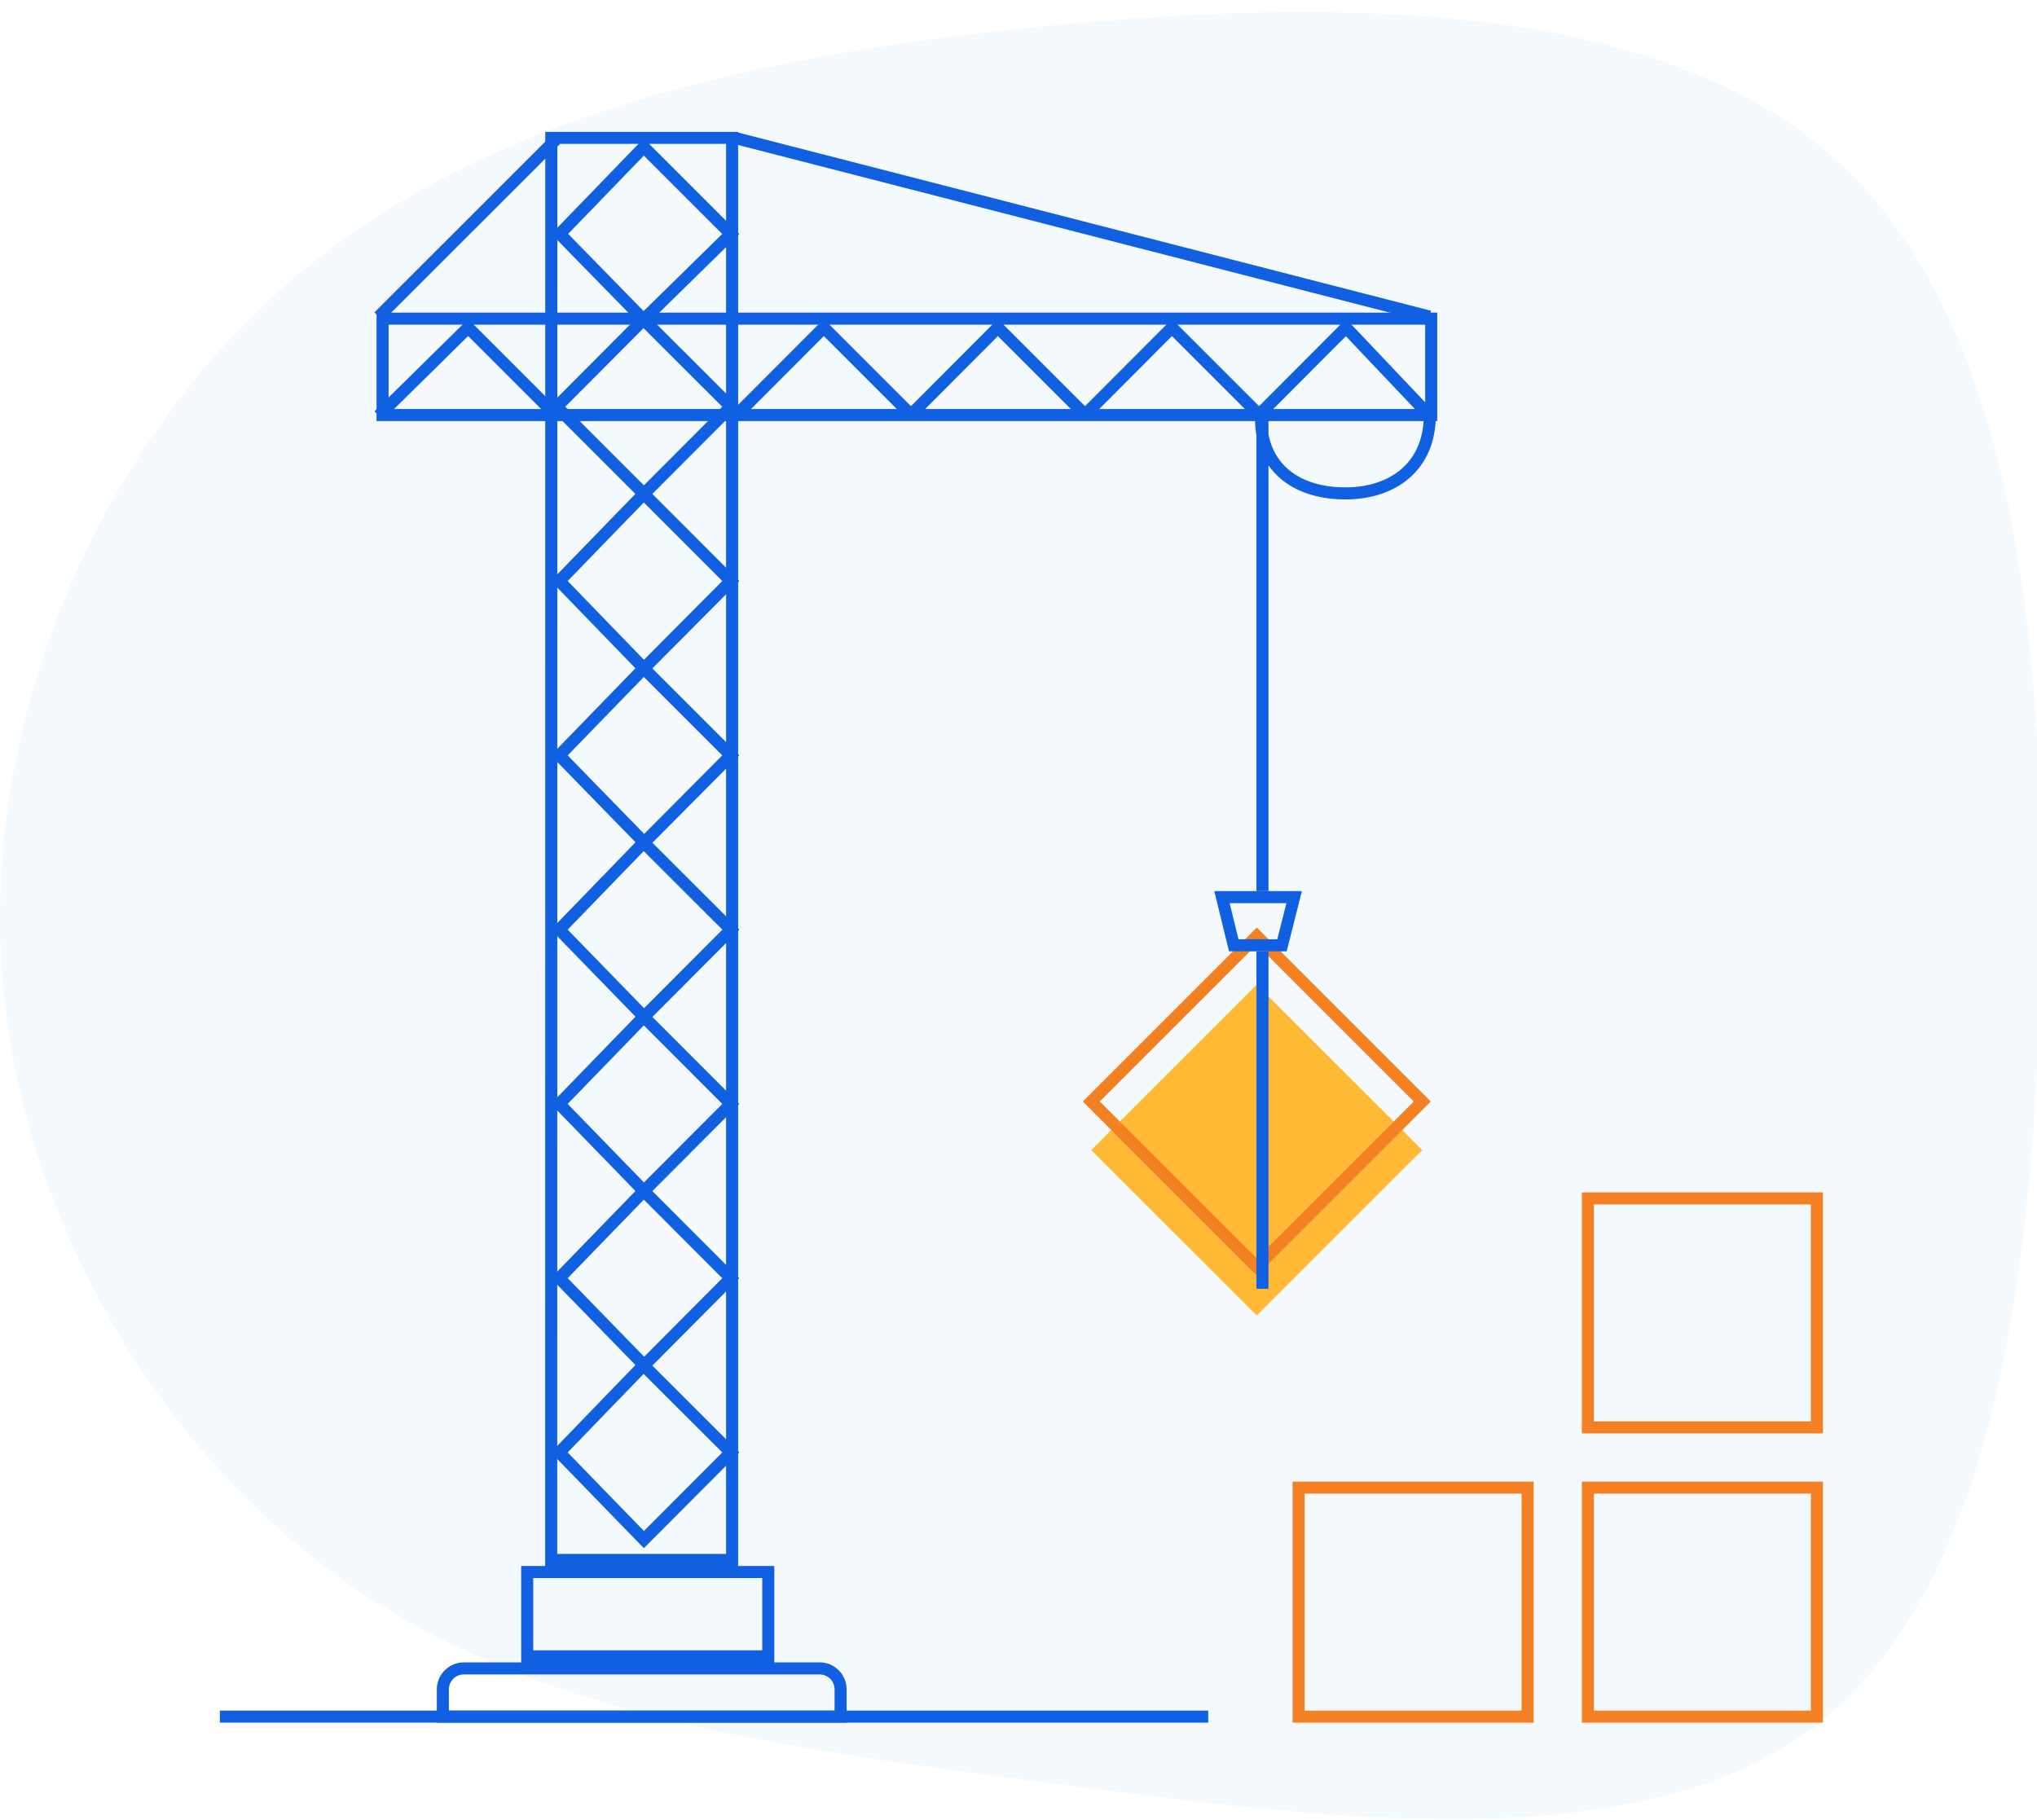 <svg width="169" height="151" xmlns="http://www.w3.org/2000/svg"><g fill="none" fill-rule="evenodd"><path d="M28.58 131.2C12.82 120.02 1.18 100.3.08 79.44-1 58.6 8.48 36.67 24.24 23.2 40 9.73 61.95 4.63 86.4 2.2c24.44-2.43 51.38-2.29 66.1 11.22 14.72 13.51 17.32 40.34 16.8 66.63-.52 26.3-4.14 52.12-18.85 63.27-14.7 11.15-40.65 7.62-63.48 4.62s-42.62-5.59-58.38-16.74z" fill="rgba(85, 166, 214, 0.07)" fill-rule="nonzero"/><path fill="#FFB935" fill-rule="nonzero" d="M90.53 95.43l13.73-13.73L118 95.43l-13.73 13.73z"/><path stroke="#F48024" d="M104.27 77.67L118 91.4l-13.73 13.73L90.54 91.4z"/><path stroke="#1060E1" d="M43.74 130.44h20v7h-20zM45.73 129.44h15.01v-118h-15zM31.42 26.27l14.81-14.8M61.03 11.46l57.57 14.81M106.36 78.44h-4l-.98-4h5.99zM36.74 142.44h33v-2.26c0-.96-.77-1.74-1.74-1.74H38.48c-.96 0-1.74.78-1.74 1.74v2.26z"/><path stroke="#1060E1" d="M53.42 127.75l-7.02-7.23 6.99-7.23 7.24 7.23zM53.44 113.29l-7.04-7.23 7.01-7.23 7.22 7.23zM53.42 98.83L46.4 91.6l7.01-7.23 7.22 7.23zM53.43 84.37l-7.03-7.23 7-7.23 7.24 7.23zM53.44 69.91l-7.04-7.23 7.01-7.22 7.22 7.22zM53.42 55.46l-7.02-7.25 7.01-7.23 7.22 7.23zM53.42 40.98l-7.23-7.23 7.2-7.23 7.24 7.23zM53.39 26.52l-6.95-7.11 6.97-7.21 7.22 7.22z"/><path stroke="#1060E1" d="M31.74 26.44h87v8h-87z"/><path stroke="#1060E1" d="M61.13 34.41l7.22-7.23 7.23 7.23M31.42 34.49l7.42-7.31 7.23 7.23"/><path stroke="#1060E1" d="M75.58 34.41l7.21-7.23 7.23 7.23M90.02 34.41l7.21-7.23 7.23 7.23M104.46 34.41l7.21-7.23 6.93 7.31M104.74 33.94v40M104.62 34.72c0 4.06 2.91 6.22 7 6.22 4.1 0 7-2.38 7-6.45"/><path stroke="#F48024" d="M107.74 123.44h19v19h-19zM131.74 123.44h19v19h-19zM131.74 99.44h19v19h-19z"/><path d="M18.24 142.44h82M104.74 78.94v28" stroke="#1060E1"/></g></svg>